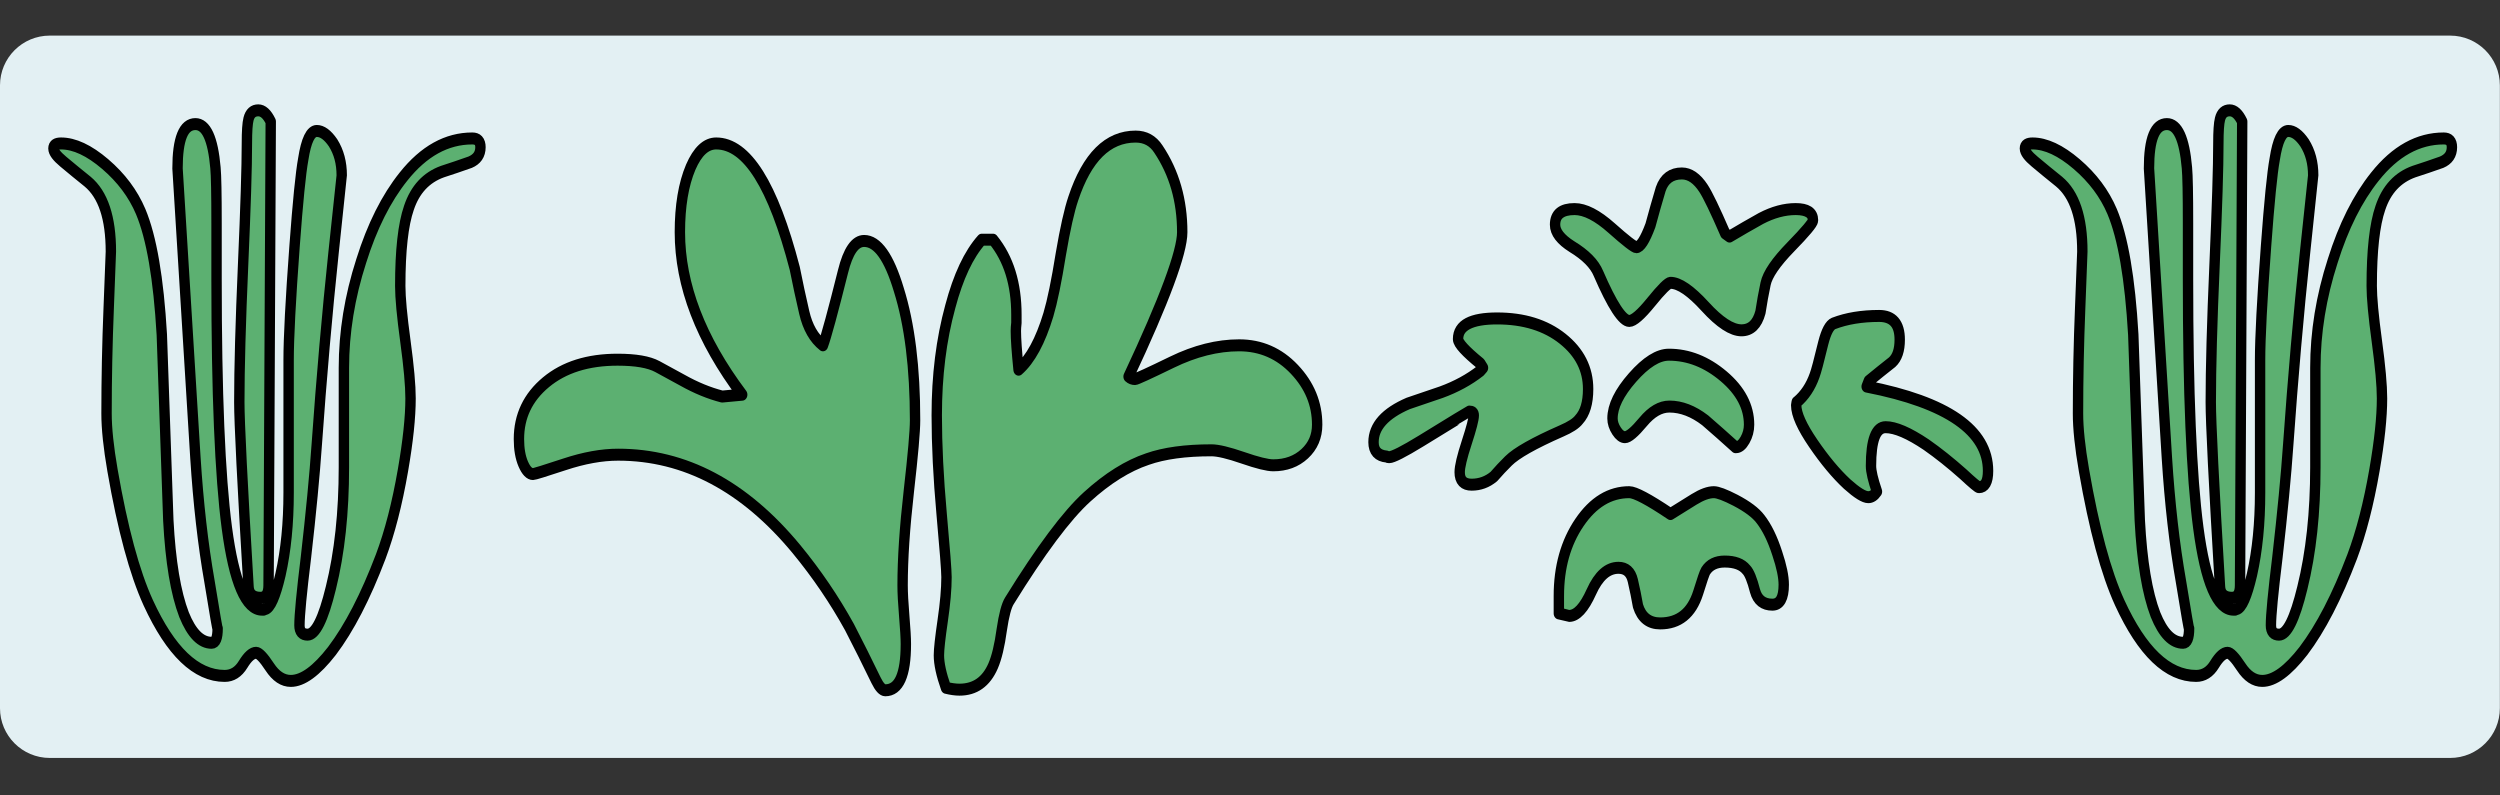 <?xml version="1.0" encoding="UTF-8" standalone="no"?>
<!DOCTYPE svg PUBLIC "-//W3C//DTD SVG 1.1//EN" "http://www.w3.org/Graphics/SVG/1.1/DTD/svg11.dtd">
<svg width="100%" height="100%" viewBox="0 0 220 70" version="1.1" xmlns="http://www.w3.org/2000/svg" xmlns:xlink="http://www.w3.org/1999/xlink" xml:space="preserve" xmlns:serif="http://www.serif.com/" style="fill-rule:evenodd;clip-rule:evenodd;stroke-linejoin:round;stroke-miterlimit:1.414;">
    <rect x="0" y="0" width="220" height="70" fill="#333333" stroke="none"/>
    <g id="Layer-1" serif:id="Layer 1" transform="matrix(1,0,0,0.719,-273.809,-381.707)">
        <g transform="matrix(1.059,0,0,1.752,277.927,539.893)">
            <path d="M203.844,0.822C203.844,-1.096 201.991,-2.654 199.708,-2.654L0.247,-2.654C-2.036,-2.654 -3.889,-1.096 -3.889,0.822L-3.889,44.332C-3.889,46.25 -2.036,47.808 0.247,47.808L199.708,47.808C201.991,47.808 203.844,46.25 203.844,44.332L203.844,0.822Z" style="fill:rgb(227,240,243);"/>
        </g>
        <g transform="matrix(3.974,0,0,6.374,-80.81,147.182)">
            <path d="M95.23,62.533L95.182,71.437C95.182,71.597 95.122,71.677 95.002,71.677C94.834,71.677 94.746,71.605 94.738,71.461C94.602,69.485 94.534,68.305 94.534,67.921C94.534,67.265 94.562,66.385 94.618,65.281C94.674,64.177 94.702,63.401 94.702,62.953C94.702,62.721 94.714,62.565 94.738,62.485C94.77,62.373 94.842,62.317 94.954,62.317C95.058,62.317 95.15,62.389 95.23,62.533ZM99.874,63.025C99.874,63.161 99.798,63.257 99.646,63.313C99.438,63.377 99.234,63.437 99.034,63.493C98.674,63.605 98.426,63.837 98.29,64.189C98.162,64.509 98.098,65.009 98.098,65.689C98.098,65.913 98.136,66.267 98.212,66.751C98.288,67.235 98.326,67.601 98.326,67.849C98.326,68.209 98.27,68.669 98.158,69.229C98.03,69.869 97.866,70.421 97.666,70.885C97.33,71.653 96.97,72.257 96.586,72.697C96.242,73.081 95.938,73.273 95.674,73.273C95.498,73.273 95.342,73.183 95.206,73.003C95.07,72.823 94.97,72.733 94.906,72.733C94.818,72.733 94.722,72.807 94.618,72.955C94.514,73.103 94.378,73.177 94.21,73.177C93.578,73.177 93.014,72.709 92.518,71.773C92.214,71.197 91.95,70.349 91.726,69.229C91.638,68.789 91.594,68.425 91.594,68.137C91.594,67.473 91.61,66.797 91.642,66.109C91.674,65.421 91.69,65.061 91.69,65.029C91.69,64.381 91.518,63.933 91.174,63.685C90.99,63.557 90.81,63.429 90.634,63.301C90.49,63.197 90.418,63.113 90.418,63.049C90.418,62.985 90.474,62.953 90.586,62.953C90.882,62.953 91.208,63.085 91.564,63.349C91.92,63.613 92.182,63.917 92.35,64.261C92.59,64.757 92.746,65.545 92.818,66.625C92.866,67.809 92.914,68.997 92.962,70.189C93.01,70.981 93.126,71.585 93.31,72.001C93.478,72.361 93.682,72.541 93.922,72.541C94.01,72.541 94.054,72.449 94.054,72.265C94.054,72.305 93.994,72.005 93.874,71.365C93.73,70.653 93.626,69.861 93.562,68.989L93.166,63.433C93.166,62.865 93.298,62.581 93.562,62.581C93.802,62.581 93.95,62.861 94.006,63.421C94.022,63.565 94.03,63.921 94.03,64.489L94.03,65.557C94.03,67.741 94.106,69.333 94.258,70.333C94.418,71.381 94.678,71.905 95.038,71.905C95.046,71.905 95.058,71.905 95.074,71.905C95.09,71.897 95.102,71.893 95.11,71.893C95.222,71.869 95.334,71.649 95.446,71.233C95.566,70.769 95.626,70.245 95.626,69.661L95.626,67.117C95.626,66.685 95.67,65.953 95.758,64.921C95.83,64.073 95.894,63.517 95.95,63.253C96.014,62.893 96.114,62.713 96.25,62.713C96.37,62.713 96.49,62.789 96.61,62.941C96.738,63.117 96.802,63.325 96.802,63.565C96.802,63.581 96.742,64.073 96.622,65.041C96.478,66.225 96.354,67.453 96.25,68.725C96.202,69.325 96.122,70.049 96.01,70.897C95.914,71.577 95.866,72.013 95.866,72.205C95.866,72.325 95.926,72.385 96.046,72.385C96.222,72.385 96.394,72.085 96.562,71.485C96.754,70.813 96.85,70.041 96.85,69.169L96.85,67.261C96.85,66.581 96.978,65.897 97.234,65.209C97.474,64.545 97.786,64.005 98.17,63.589C98.618,63.101 99.126,62.857 99.694,62.857C99.814,62.857 99.874,62.913 99.874,63.025Z" style="fill:rgb(92,176,113);fill-rule:nonzero;stroke:black;stroke-width:0.23px;"/>
            <path d="M118.402,68.353C118.402,68.577 118.31,68.763 118.126,68.911C117.942,69.059 117.71,69.133 117.43,69.133C117.302,69.133 117.078,69.085 116.758,68.989C116.438,68.893 116.206,68.845 116.062,68.845C115.486,68.845 115.014,68.901 114.646,69.013C114.206,69.141 113.76,69.383 113.308,69.739C112.856,70.095 112.282,70.761 111.586,71.737C111.522,71.825 111.466,72.009 111.418,72.289C111.37,72.593 111.306,72.825 111.226,72.985C111.074,73.289 110.826,73.441 110.482,73.441C110.394,73.441 110.294,73.429 110.182,73.405C110.078,73.149 110.026,72.941 110.026,72.781C110.026,72.669 110.054,72.447 110.11,72.115C110.166,71.783 110.194,71.505 110.194,71.281C110.194,71.161 110.158,70.755 110.086,70.063C110.014,69.371 109.978,68.741 109.978,68.173C109.978,67.413 110.078,66.717 110.278,66.085C110.454,65.509 110.686,65.081 110.974,64.801L111.226,64.801C111.57,65.169 111.742,65.649 111.742,66.241C111.742,66.273 111.742,66.325 111.742,66.397C111.734,66.461 111.73,66.513 111.73,66.553C111.73,66.705 111.75,66.953 111.79,67.297C112.054,67.097 112.274,66.745 112.45,66.241C112.538,65.985 112.63,65.597 112.726,65.077C112.822,64.589 112.914,64.233 113.002,64.009C113.306,63.217 113.766,62.821 114.382,62.821C114.598,62.821 114.766,62.901 114.886,63.061C115.238,63.517 115.414,64.049 115.414,64.657C115.414,65.041 115.018,65.965 114.226,67.429C114.266,67.461 114.314,67.477 114.37,67.477C114.402,67.477 114.674,67.369 115.186,67.153C115.698,66.937 116.194,66.829 116.674,66.829C117.154,66.829 117.562,66.983 117.898,67.291C118.234,67.599 118.402,67.953 118.402,68.353ZM109.498,68.269C109.498,68.477 109.452,68.931 109.36,69.631C109.268,70.331 109.222,70.933 109.222,71.437C109.222,71.581 109.234,71.777 109.258,72.025C109.282,72.273 109.294,72.453 109.294,72.565C109.294,73.157 109.142,73.453 108.838,73.453C108.774,73.453 108.706,73.389 108.634,73.261C108.442,72.917 108.246,72.577 108.046,72.241C107.71,71.713 107.318,71.213 106.87,70.741C105.718,69.533 104.402,68.929 102.922,68.929C102.562,68.929 102.166,68.991 101.734,69.115C101.302,69.239 101.07,69.301 101.038,69.301C100.958,69.301 100.886,69.237 100.822,69.109C100.758,68.981 100.726,68.821 100.726,68.629C100.726,68.189 100.926,67.825 101.326,67.537C101.726,67.249 102.254,67.105 102.91,67.105C103.31,67.105 103.604,67.149 103.792,67.237C103.98,67.325 104.166,67.413 104.35,67.501C104.646,67.645 104.938,67.749 105.226,67.813L105.67,67.777C104.75,66.713 104.29,65.673 104.29,64.657C104.29,64.153 104.37,63.737 104.53,63.409C104.682,63.105 104.87,62.953 105.094,62.953C105.774,62.953 106.354,63.753 106.834,65.353C106.898,65.633 106.968,65.915 107.044,66.199C107.12,66.483 107.258,66.693 107.458,66.829C107.53,66.661 107.678,66.189 107.902,65.413C108.014,65.021 108.17,64.825 108.37,64.825C108.666,64.825 108.922,65.137 109.138,65.761C109.378,66.425 109.498,67.261 109.498,68.269Z" style="fill:rgb(92,176,113);fill-rule:nonzero;stroke:black;stroke-width:0.23px;"/>
            <path d="M133.258,69.241C133.258,69.449 133.19,69.553 133.054,69.553C133.03,69.553 132.914,69.469 132.706,69.301C132.426,69.085 132.154,68.897 131.89,68.737C131.506,68.513 131.206,68.401 130.99,68.401C130.774,68.401 130.666,68.649 130.666,69.145C130.666,69.249 130.71,69.413 130.798,69.637C130.742,69.709 130.678,69.745 130.606,69.745C130.51,69.745 130.354,69.661 130.138,69.493C129.89,69.293 129.64,69.033 129.388,68.713C129.136,68.393 129.01,68.149 129.01,67.981C129.018,67.933 129.022,67.913 129.022,67.921C129.198,67.793 129.33,67.621 129.418,67.405C129.45,67.333 129.514,67.125 129.61,66.781C129.674,66.565 129.75,66.441 129.838,66.409C130.126,66.313 130.462,66.265 130.846,66.265C131.15,66.265 131.302,66.417 131.302,66.721C131.302,66.921 131.246,67.065 131.134,67.153C130.958,67.273 130.786,67.393 130.618,67.513L130.57,67.621C132.362,67.925 133.258,68.465 133.258,69.241ZM129.382,64.429C129.382,64.477 129.218,64.647 128.89,64.939C128.562,65.231 128.376,65.467 128.332,65.647C128.288,65.827 128.25,66.009 128.218,66.193C128.146,66.425 128.006,66.541 127.798,66.541C127.582,66.541 127.314,66.389 126.994,66.085C126.674,65.781 126.418,65.629 126.226,65.629C126.17,65.629 126.028,65.751 125.8,65.995C125.572,66.239 125.41,66.361 125.314,66.361C125.162,66.361 124.934,66.057 124.63,65.449C124.542,65.265 124.346,65.093 124.042,64.933C123.794,64.797 123.67,64.657 123.67,64.513C123.67,64.313 123.814,64.213 124.102,64.213C124.334,64.213 124.608,64.335 124.924,64.579C125.24,64.823 125.422,64.945 125.47,64.945C125.558,64.945 125.662,64.805 125.782,64.525C125.854,64.293 125.93,64.061 126.01,63.829C126.09,63.629 126.246,63.529 126.478,63.529C126.654,63.529 126.814,63.625 126.958,63.817C127.054,63.945 127.214,64.233 127.438,64.681L127.534,64.741C127.766,64.621 127.998,64.505 128.23,64.393C128.494,64.273 128.75,64.213 128.998,64.213C129.254,64.213 129.382,64.285 129.382,64.429ZM127.966,68.353C127.966,68.457 127.936,68.555 127.876,68.647C127.816,68.739 127.75,68.785 127.678,68.785L127.666,68.785C127.442,68.609 127.218,68.437 126.994,68.269C126.73,68.093 126.466,68.005 126.202,68.005C126.002,68.005 125.808,68.103 125.62,68.299C125.432,68.495 125.298,68.593 125.218,68.593C125.154,68.593 125.092,68.553 125.032,68.473C124.972,68.393 124.942,68.313 124.942,68.233C124.942,68.001 125.09,67.739 125.386,67.447C125.682,67.155 125.95,67.009 126.19,67.009C126.622,67.009 127.026,67.147 127.402,67.423C127.778,67.699 127.966,68.009 127.966,68.353ZM128.734,71.425C128.734,71.681 128.65,71.809 128.482,71.809C128.282,71.809 128.154,71.721 128.098,71.545C128.034,71.329 127.97,71.193 127.906,71.137C127.81,71.033 127.65,70.981 127.426,70.981C127.234,70.981 127.094,71.041 127.006,71.161C126.982,71.193 126.926,71.333 126.838,71.581C126.694,71.973 126.414,72.169 125.998,72.169C125.75,72.169 125.586,72.057 125.506,71.833C125.474,71.673 125.436,71.511 125.392,71.347C125.348,71.183 125.242,71.101 125.074,71.101C124.834,71.101 124.634,71.255 124.474,71.563C124.314,71.871 124.15,72.025 123.982,72.025C123.974,72.025 123.898,72.009 123.754,71.977L123.754,71.641C123.754,71.089 123.906,70.619 124.21,70.231C124.514,69.843 124.882,69.649 125.314,69.649C125.442,69.649 125.746,69.789 126.226,70.069C126.402,69.973 126.576,69.879 126.748,69.787C126.92,69.695 127.066,69.649 127.186,69.649C127.274,69.649 127.434,69.701 127.666,69.805C127.93,69.925 128.114,70.045 128.218,70.165C128.362,70.325 128.486,70.545 128.59,70.825C128.686,71.073 128.734,71.273 128.734,71.425ZM124.402,67.669C124.402,67.933 124.334,68.129 124.198,68.257C124.134,68.329 124.006,68.401 123.814,68.473C123.206,68.705 122.814,68.897 122.638,69.049C122.526,69.145 122.418,69.245 122.314,69.349C122.17,69.453 122.006,69.505 121.822,69.505C121.646,69.505 121.558,69.425 121.558,69.265C121.558,69.161 121.61,68.971 121.714,68.695C121.818,68.419 121.87,68.245 121.87,68.173C121.87,68.125 121.838,68.101 121.774,68.101C121.766,68.101 121.41,68.289 120.706,68.665C120.314,68.873 120.078,68.977 119.998,68.977C119.974,68.977 119.954,68.973 119.938,68.965C119.746,68.949 119.65,68.857 119.65,68.689C119.65,68.385 119.906,68.137 120.418,67.945C120.658,67.873 120.902,67.801 121.15,67.729C121.478,67.625 121.766,67.489 122.014,67.321L122.074,67.261L122.014,67.177C121.686,66.945 121.522,66.789 121.522,66.709C121.522,66.445 121.81,66.313 122.386,66.313C122.978,66.313 123.462,66.443 123.838,66.703C124.214,66.963 124.402,67.285 124.402,67.669Z" style="fill:rgb(92,176,113);fill-rule:nonzero;stroke:black;stroke-width:0.23px;"/>
            <path d="M138.886,62.533L138.838,71.437C138.838,71.597 138.778,71.677 138.658,71.677C138.49,71.677 138.402,71.605 138.394,71.461C138.258,69.485 138.19,68.305 138.19,67.921C138.19,67.265 138.218,66.385 138.274,65.281C138.33,64.177 138.358,63.401 138.358,62.953C138.358,62.721 138.37,62.565 138.394,62.485C138.426,62.373 138.498,62.317 138.61,62.317C138.714,62.317 138.806,62.389 138.886,62.533ZM143.53,63.025C143.53,63.161 143.454,63.257 143.302,63.313C143.094,63.377 142.89,63.437 142.69,63.493C142.33,63.605 142.082,63.837 141.946,64.189C141.818,64.509 141.754,65.009 141.754,65.689C141.754,65.913 141.792,66.267 141.868,66.751C141.944,67.235 141.982,67.601 141.982,67.849C141.982,68.209 141.926,68.669 141.814,69.229C141.686,69.869 141.522,70.421 141.322,70.885C140.986,71.653 140.626,72.257 140.242,72.697C139.898,73.081 139.594,73.273 139.33,73.273C139.154,73.273 138.998,73.183 138.862,73.003C138.726,72.823 138.626,72.733 138.562,72.733C138.474,72.733 138.378,72.807 138.274,72.955C138.17,73.103 138.034,73.177 137.866,73.177C137.234,73.177 136.67,72.709 136.174,71.773C135.87,71.197 135.606,70.349 135.382,69.229C135.294,68.789 135.25,68.425 135.25,68.137C135.25,67.473 135.266,66.797 135.298,66.109C135.33,65.421 135.346,65.061 135.346,65.029C135.346,64.381 135.174,63.933 134.83,63.685C134.646,63.557 134.466,63.429 134.29,63.301C134.146,63.197 134.074,63.113 134.074,63.049C134.074,62.985 134.13,62.953 134.242,62.953C134.538,62.953 134.864,63.085 135.22,63.349C135.576,63.613 135.838,63.917 136.006,64.261C136.246,64.757 136.402,65.545 136.474,66.625C136.522,67.809 136.57,68.997 136.618,70.189C136.666,70.981 136.782,71.585 136.966,72.001C137.134,72.361 137.338,72.541 137.578,72.541C137.666,72.541 137.71,72.449 137.71,72.265C137.71,72.305 137.65,72.005 137.53,71.365C137.386,70.653 137.282,69.861 137.218,68.989L136.822,63.433C136.822,62.865 136.954,62.581 137.218,62.581C137.458,62.581 137.606,62.861 137.662,63.421C137.678,63.565 137.686,63.921 137.686,64.489L137.686,65.557C137.686,67.741 137.762,69.333 137.914,70.333C138.074,71.381 138.334,71.905 138.694,71.905C138.702,71.905 138.714,71.905 138.73,71.905C138.746,71.897 138.758,71.893 138.766,71.893C138.878,71.869 138.99,71.649 139.102,71.233C139.222,70.769 139.282,70.245 139.282,69.661L139.282,67.117C139.282,66.685 139.326,65.953 139.414,64.921C139.486,64.073 139.55,63.517 139.606,63.253C139.67,62.893 139.77,62.713 139.906,62.713C140.026,62.713 140.146,62.789 140.266,62.941C140.394,63.117 140.458,63.325 140.458,63.565C140.458,63.581 140.398,64.073 140.278,65.041C140.134,66.225 140.01,67.453 139.906,68.725C139.858,69.325 139.778,70.049 139.666,70.897C139.57,71.577 139.522,72.013 139.522,72.205C139.522,72.325 139.582,72.385 139.702,72.385C139.878,72.385 140.05,72.085 140.218,71.485C140.41,70.813 140.506,70.041 140.506,69.169L140.506,67.261C140.506,66.581 140.634,65.897 140.89,65.209C141.13,64.545 141.442,64.005 141.826,63.589C142.274,63.101 142.782,62.857 143.35,62.857C143.47,62.857 143.53,62.913 143.53,63.025Z" style="fill:rgb(92,176,113);fill-rule:nonzero;stroke:black;stroke-width:0.23px;"/>
        </g>
    </g>
</svg>
